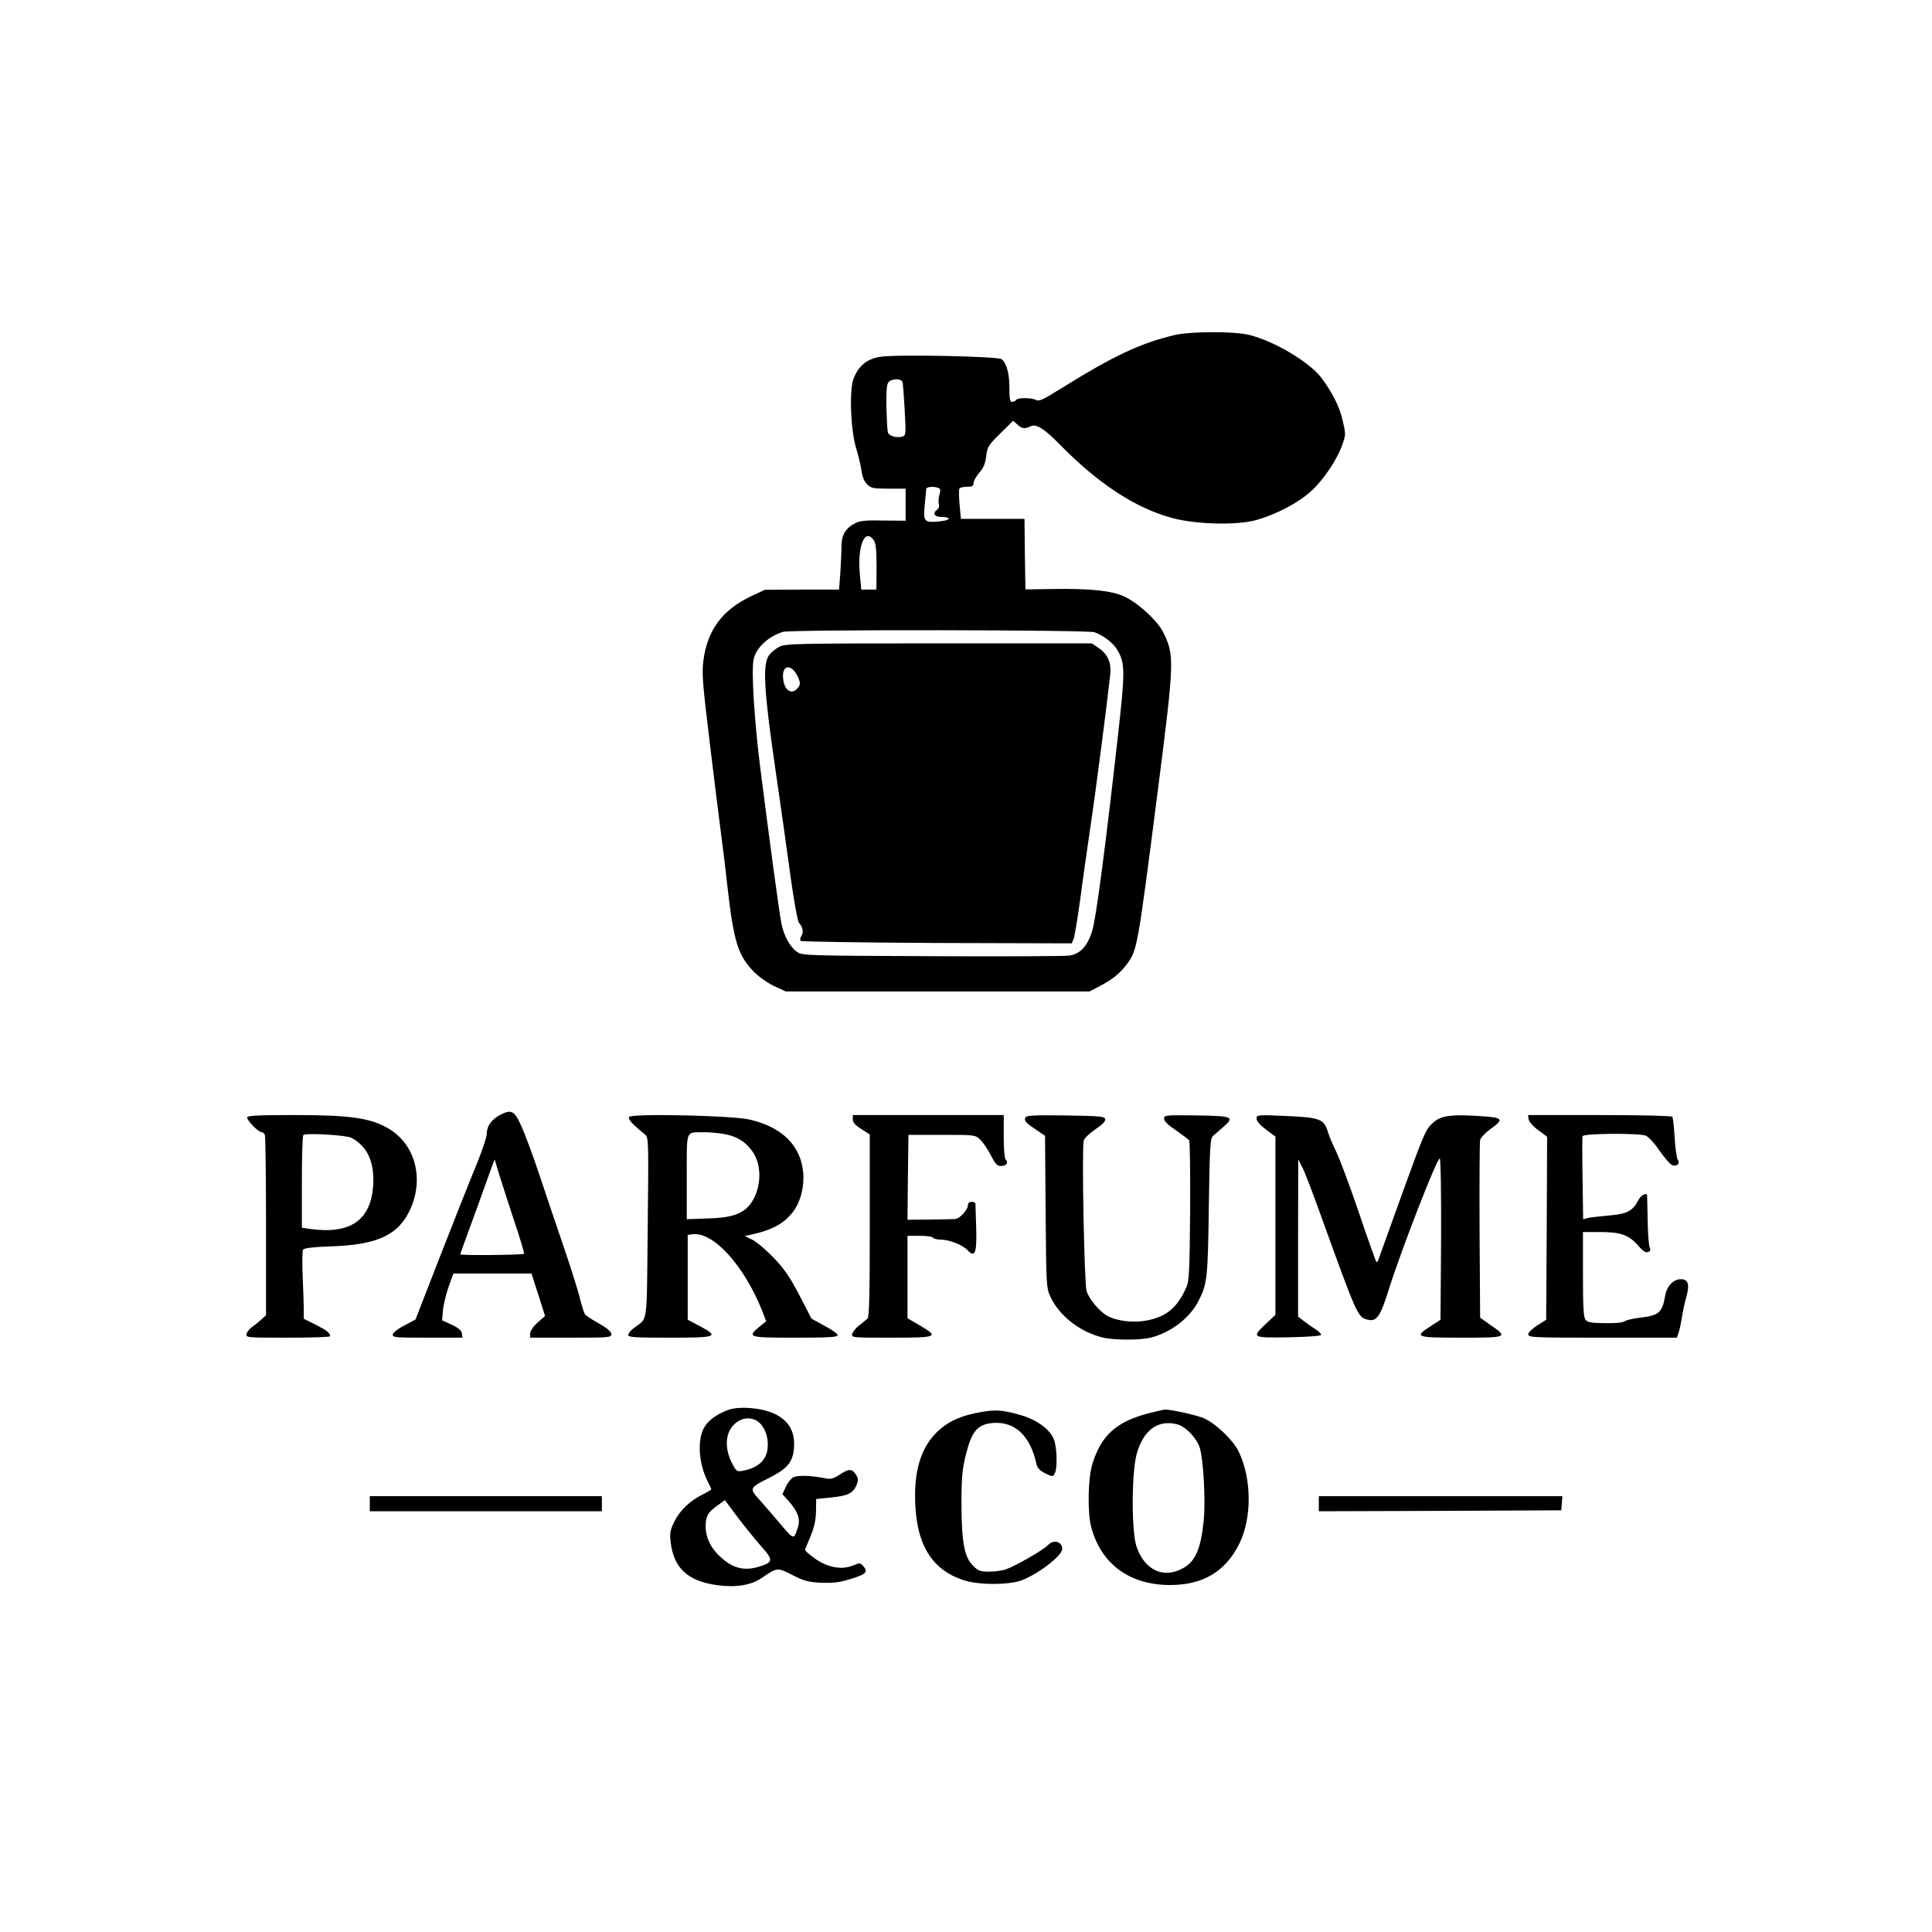 <?xml version="1.0" standalone="no"?>
<!DOCTYPE svg PUBLIC "-//W3C//DTD SVG 20010904//EN"
 "http://www.w3.org/TR/2001/REC-SVG-20010904/DTD/svg10.dtd">
<svg version="1.0" xmlns="http://www.w3.org/2000/svg"
 width="1024pt" height="1024pt" viewBox="0 0 1024 1024"
 preserveAspectRatio="xMidYMid meet">

<g transform="translate(0,1024) scale(0.1,-0.1)"
fill="#000000" stroke="none">
<path d="M6225 8464 c-181 -43 -323 -110 -598 -281 -97 -61 -120 -72 -136 -63
-25 13 -98 13 -106 0 -3 -5 -13 -10 -21 -10 -11 0 -14 16 -14 75 0 76 -15 130
-41 151 -19 16 -562 26 -644 13 -71 -12 -115 -48 -141 -116 -24 -61 -15 -281
15 -373 11 -36 23 -87 27 -114 4 -32 14 -57 29 -72 22 -22 33 -24 115 -24 l90
0 0 -85 0 -85 -117 1 c-92 2 -125 -1 -150 -14 -52 -27 -73 -63 -73 -122 0 -28
-3 -92 -6 -141 l-7 -89 -196 0 -197 -1 -75 -35 c-150 -72 -228 -177 -250 -334
-10 -73 -7 -113 35 -460 25 -209 53 -429 61 -490 8 -60 22 -173 30 -250 34
-298 56 -369 142 -457 26 -26 73 -59 107 -75 l61 -28 805 0 805 0 55 29 c67
35 106 67 143 116 55 76 56 82 163 915 89 697 90 721 28 846 -29 58 -127 149
-200 185 -67 33 -186 46 -394 42 l-135 -2 -3 187 -2 187 -169 0 -168 0 -7 75
c-4 42 -4 80 -1 85 3 6 22 10 41 10 27 0 34 4 34 20 0 10 14 35 30 54 23 26
32 48 37 88 6 49 11 58 75 121 l68 67 22 -20 c24 -22 40 -25 69 -10 29 16 73
-11 154 -94 208 -212 406 -341 603 -393 127 -33 340 -38 442 -9 103 29 222 91
288 152 67 60 140 169 168 251 17 49 17 54 0 126 -16 72 -57 151 -113 225 -63
83 -248 193 -379 226 -80 21 -314 20 -399 0z m-1442 -248 c3 -7 8 -74 12 -148
7 -131 7 -136 -13 -142 -29 -9 -70 3 -76 22 -3 10 -6 70 -8 134 -1 84 2 121
11 132 16 20 67 21 74 2z m190 -562 c12 -4 13 -12 6 -37 -5 -17 -6 -40 -3 -50
4 -11 -1 -23 -12 -31 -22 -17 -10 -36 24 -36 56 0 53 -17 -4 -23 -86 -9 -91
-3 -83 85 4 40 8 79 8 86 1 12 38 16 64 6z m-342 -277 c11 -17 15 -49 15 -142
l-1 -120 -40 0 -40 0 -8 85 c-13 147 27 244 74 177z m1170 -488 c46 -16 97
-55 120 -92 43 -71 43 -113 4 -459 -63 -564 -115 -961 -135 -1028 -24 -83 -65
-127 -123 -135 -23 -3 -351 -5 -729 -3 -679 3 -687 3 -715 24 -38 28 -69 85
-82 153 -12 62 -65 454 -112 826 -31 249 -47 504 -35 568 11 61 77 124 156
148 43 13 1612 11 1651 -2z"/>
<path d="M4131 6812 c-19 -9 -44 -30 -55 -45 -35 -47 -27 -186 32 -592 28
-192 65 -453 82 -580 18 -129 37 -236 44 -245 22 -25 26 -50 14 -70 -7 -10 -9
-23 -4 -27 4 -4 329 -9 722 -11 l714 -2 10 22 c5 13 21 106 35 208 13 102 38
275 54 385 27 178 89 657 105 805 8 67 -12 113 -63 147 l-34 23 -811 0 c-752
0 -813 -1 -845 -18z m94 -152 c20 -38 19 -53 -4 -74 -34 -31 -71 6 -71 73 0
58 45 59 75 1z"/>
<path d="M2651 4331 c-45 -24 -71 -59 -71 -100 0 -18 -25 -92 -55 -165 -30
-72 -115 -286 -189 -476 l-134 -344 -58 -31 c-33 -16 -60 -38 -62 -47 -3 -17
11 -18 183 -18 l186 0 -3 23 c-2 15 -18 29 -54 46 l-51 23 5 52 c2 28 15 84
29 124 l26 72 207 0 207 0 36 -112 36 -113 -40 -35 c-23 -21 -39 -45 -39 -58
l0 -22 215 0 c205 0 215 1 215 19 0 13 -20 30 -63 55 -35 19 -69 41 -75 48 -6
7 -17 42 -26 78 -8 36 -47 160 -86 275 -40 116 -98 289 -130 385 -32 96 -74
211 -94 255 -39 89 -54 97 -115 66z m70 -549 c34 -101 59 -185 57 -187 -7 -7
-338 -10 -338 -3 0 4 21 62 46 130 25 68 61 166 79 218 19 52 39 109 45 125
l12 30 19 -65 c11 -36 47 -147 80 -248z"/>
<path d="M1310 4317 c0 -17 59 -77 75 -77 7 0 16 -7 19 -16 3 -9 6 -227 6
-485 l0 -470 -24 -22 c-13 -12 -35 -30 -48 -39 -14 -9 -28 -26 -31 -37 -5 -21
-2 -21 219 -21 123 0 224 3 224 8 -1 17 -18 31 -77 61 l-63 31 0 53 c0 28 -3
108 -6 177 -3 69 -2 130 3 137 6 8 55 14 148 17 246 8 359 61 420 198 75 166
23 349 -122 430 -93 53 -203 68 -490 68 -202 0 -253 -3 -253 -13z m551 -107
c85 -44 124 -127 117 -250 -11 -186 -119 -263 -332 -234 l-46 7 0 242 c0 133
3 245 8 249 11 12 225 0 253 -14z"/>
<path d="M3335 4320 c-8 -12 16 -38 82 -92 21 -16 21 -20 16 -495 -6 -536 3
-473 -75 -533 -16 -12 -28 -28 -28 -36 0 -12 36 -14 220 -14 251 0 265 5 158
62 l-63 33 0 225 0 225 24 3 c111 16 276 -166 372 -409 l20 -52 -36 -29 c-67
-56 -59 -58 190 -58 177 0 225 3 225 13 0 7 -31 30 -70 50 l-69 38 -63 122
c-50 96 -78 138 -136 199 -40 42 -92 86 -114 97 l-41 20 29 6 c117 25 181 60
230 126 38 52 58 131 51 206 -14 143 -113 240 -284 279 -93 22 -626 33 -638
14z m499 -90 c75 -12 127 -47 163 -107 45 -77 34 -198 -24 -270 -40 -48 -100
-68 -220 -71 l-113 -4 0 225 c0 254 -7 234 85 236 28 0 77 -3 109 -9z"/>
<path d="M4520 4307 c0 -16 13 -31 45 -51 l45 -29 0 -483 c0 -374 -3 -486 -12
-493 -7 -6 -27 -22 -44 -36 -18 -13 -34 -34 -37 -45 -5 -20 -1 -20 209 -20
245 0 253 4 149 65 l-65 38 0 218 0 219 64 0 c36 0 68 -4 71 -10 3 -5 21 -10
38 -10 48 0 119 -28 146 -57 39 -41 49 -15 45 122 -2 63 -4 120 -4 125 0 6 -9
10 -20 10 -13 0 -20 -7 -20 -19 0 -23 -44 -71 -67 -72 -10 -1 -71 -2 -136 -3
l-117 -1 2 225 3 225 177 0 c174 0 177 0 203 -25 15 -14 40 -51 56 -82 24 -47
34 -58 54 -58 28 0 42 17 26 33 -7 7 -11 54 -11 124 l0 113 -400 0 -400 0 0
-23z"/>
<path d="M5434 4315 c-7 -17 5 -28 68 -70 l37 -25 3 -402 c3 -390 4 -405 25
-450 46 -101 157 -188 277 -217 62 -15 202 -15 258 0 106 28 204 104 249 191
48 93 51 123 56 502 5 322 7 360 22 375 10 9 35 31 55 48 61 53 51 58 -142 61
-166 2 -172 2 -172 -17 0 -14 21 -34 63 -62 34 -24 65 -47 70 -53 4 -6 6 -175
5 -376 -3 -326 -5 -369 -21 -405 -48 -108 -107 -156 -215 -175 -68 -12 -149
-2 -200 24 -42 22 -99 89 -113 133 -12 40 -26 753 -15 797 3 13 29 38 61 60
38 25 55 43 53 54 -3 15 -25 17 -211 20 -181 2 -208 0 -213 -13z"/>
<path d="M6660 4311 c0 -13 18 -34 50 -58 l50 -37 0 -472 0 -473 -50 -47 c-78
-74 -76 -75 120 -72 103 2 171 7 172 13 1 6 -14 20 -33 32 -19 12 -46 31 -61
43 l-28 22 0 416 1 417 20 -39 c12 -21 54 -131 95 -245 199 -551 200 -554 255
-566 45 -11 66 19 108 155 66 210 256 700 272 700 5 0 8 -180 7 -427 l-3 -428
-52 -34 c-90 -58 -81 -61 163 -61 245 0 249 2 154 67 l-55 39 -3 459 c-1 253
0 470 3 483 3 12 28 38 55 58 75 54 68 61 -65 69 -141 9 -196 2 -235 -32 -43
-36 -48 -47 -176 -401 -63 -175 -116 -323 -119 -331 -3 -8 -8 -12 -10 -9 -3 3
-46 122 -94 265 -49 144 -103 287 -119 319 -16 33 -36 78 -43 102 -21 71 -41
79 -222 87 -154 7 -157 6 -157 -14z"/>
<path d="M8102 4308 c2 -13 23 -38 51 -58 l47 -35 -2 -485 -3 -485 -47 -30
c-27 -17 -48 -38 -48 -47 0 -17 25 -18 394 -18 l394 0 11 33 c5 17 12 52 16
77 3 25 13 69 21 99 21 72 13 101 -27 101 -40 0 -74 -36 -83 -86 -16 -93 -33
-107 -141 -119 -33 -4 -66 -12 -74 -18 -8 -7 -50 -11 -104 -10 -75 1 -93 4
-104 19 -10 13 -13 72 -13 241 l0 223 90 0 c110 0 152 -15 202 -71 25 -30 41
-40 53 -35 12 4 15 11 9 24 -5 9 -10 73 -11 142 -1 69 -3 128 -3 133 0 18 -31
4 -44 -20 -31 -61 -61 -77 -154 -85 -48 -4 -99 -10 -114 -13 l-27 -7 -3 213
c-2 118 -2 220 0 227 5 15 296 17 335 3 14 -6 47 -41 73 -80 27 -39 57 -73 68
-77 24 -8 43 10 29 28 -6 7 -13 60 -17 117 -3 57 -9 107 -12 112 -3 5 -176 9
-385 9 l-380 0 3 -22z"/>
<path d="M3859 2767 c-64 -24 -109 -58 -129 -97 -35 -69 -26 -189 21 -282 10
-20 19 -39 19 -42 0 -2 -21 -15 -46 -27 -69 -35 -120 -84 -150 -144 -23 -48
-25 -62 -19 -112 17 -136 92 -204 248 -225 98 -13 176 0 232 37 85 58 85 58
165 17 62 -32 84 -37 152 -41 55 -2 97 2 136 14 104 30 117 42 86 76 -14 16
-18 16 -52 2 -60 -25 -133 -12 -201 35 -31 22 -55 43 -54 48 1 5 15 38 30 74
19 46 27 84 28 130 l1 65 79 8 c90 9 116 22 135 66 10 26 10 35 -4 56 -21 32
-37 31 -86 -1 -31 -21 -47 -25 -72 -20 -78 16 -150 18 -173 6 -13 -7 -31 -30
-40 -51 l-18 -38 33 -37 c50 -57 64 -97 48 -142 -21 -65 -20 -65 -98 28 -30
36 -77 89 -103 119 -57 63 -56 65 50 118 89 45 119 77 129 138 14 98 -19 164
-104 203 -68 31 -185 40 -243 19z m175 -77 c29 -35 41 -85 33 -137 -10 -57
-54 -94 -128 -108 -32 -6 -36 -4 -55 32 -45 81 -42 169 9 215 43 41 105 40
141 -2z m-2 -643 c70 -78 68 -88 -17 -113 -72 -20 -129 -6 -191 49 -55 48 -83
105 -84 165 0 55 11 76 62 112 l40 29 65 -87 c36 -48 92 -117 125 -155z"/>
<path d="M5195 2755 c-93 -17 -151 -41 -204 -83 -95 -77 -141 -193 -141 -359
0 -250 83 -393 260 -449 79 -26 238 -25 305 0 89 34 215 131 215 166 0 40 -46
52 -75 21 -21 -24 -176 -113 -224 -129 -19 -7 -59 -12 -88 -12 -49 0 -59 4
-87 33 -45 44 -60 127 -60 332 0 133 4 176 23 254 31 125 62 162 144 169 117
9 198 -68 231 -220 5 -20 18 -33 46 -47 39 -19 41 -19 50 -1 17 31 12 151 -8
190 -24 49 -92 97 -170 119 -95 28 -137 31 -217 16z"/>
<path d="M6095 2751 c-176 -44 -258 -117 -305 -270 -24 -76 -27 -258 -6 -336
52 -195 204 -306 418 -306 173 0 293 71 366 218 68 136 67 346 -3 490 -30 61
-121 148 -184 176 -37 16 -175 47 -206 46 -5 0 -41 -8 -80 -18z m147 -61 c45
-13 103 -75 118 -127 19 -67 30 -279 20 -382 -15 -147 -43 -213 -103 -249
-105 -63 -209 -18 -253 110 -27 77 -27 380 -1 485 34 132 114 192 219 163z"/>
<path d="M1960 2270 l0 -40 615 0 615 0 0 40 0 40 -615 0 -615 0 0 -40z"/>
<path d="M6990 2270 l0 -40 643 2 642 3 3 38 3 37 -645 0 -646 0 0 -40z"/>
</g>
</svg>
